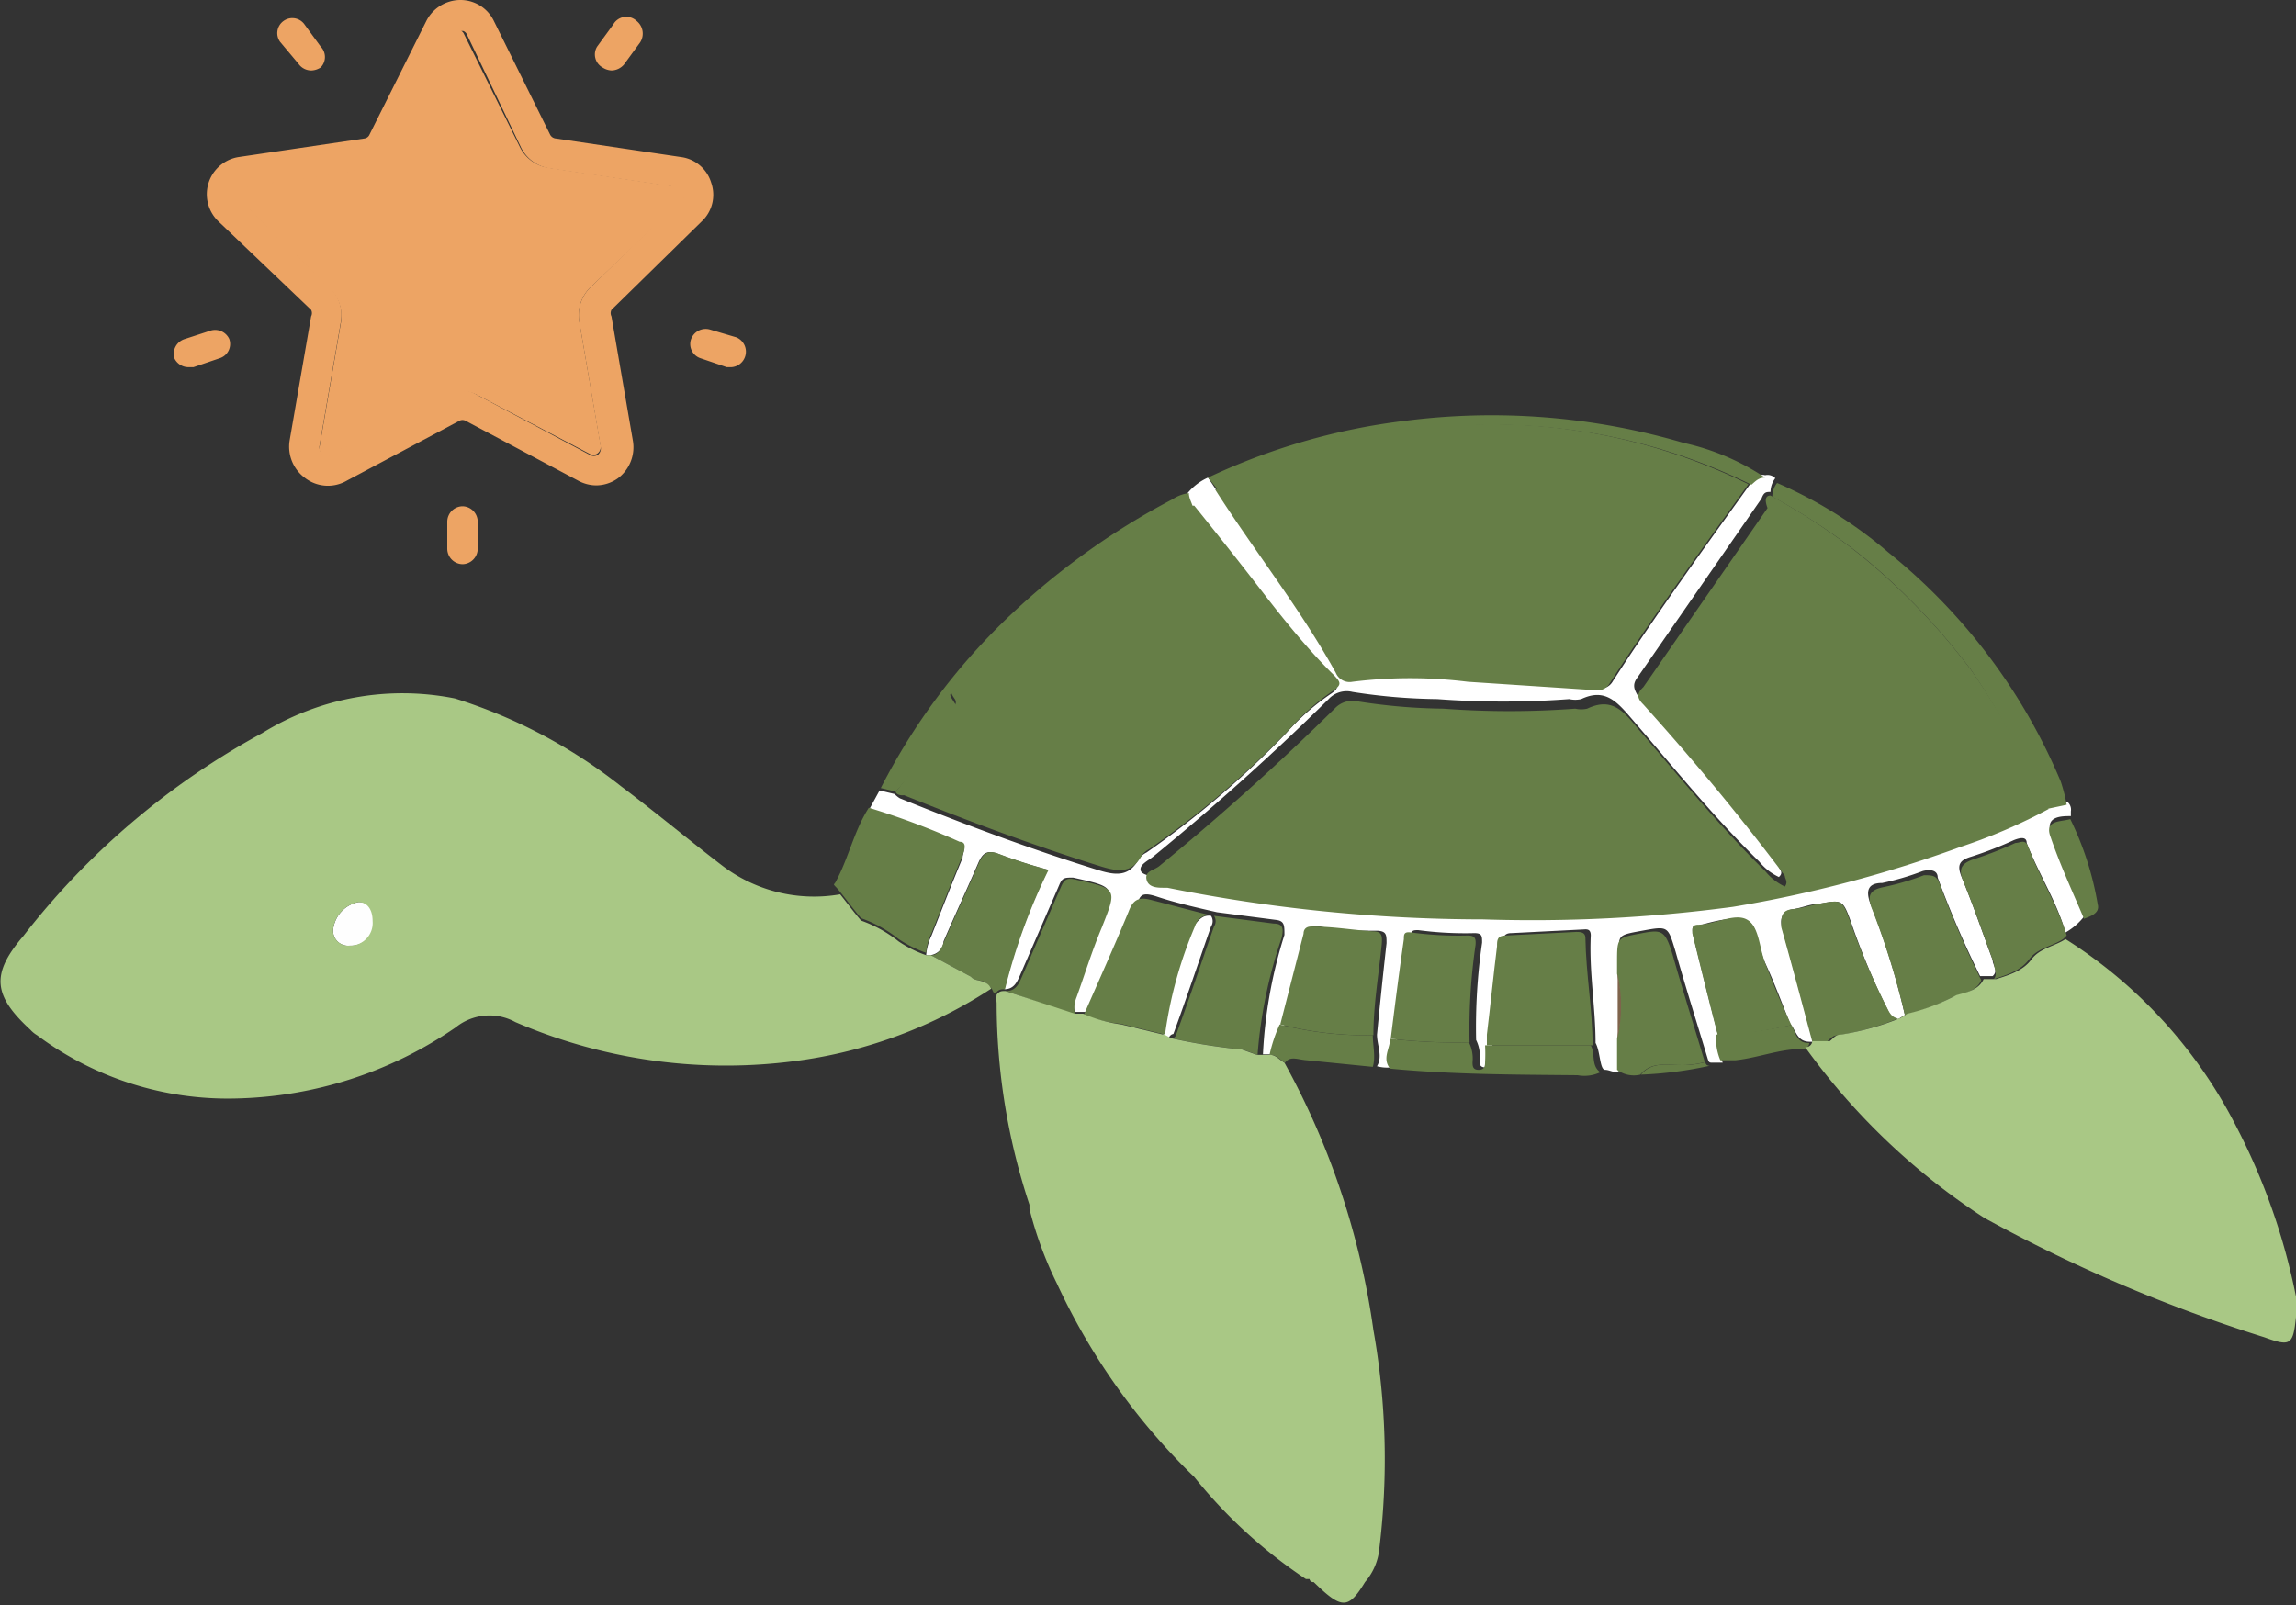 <svg xmlns="http://www.w3.org/2000/svg" viewBox="0 0 38.45 26.89"><rect x="0" y="0" width="38.45" height="26.89" fill="#333333" stroke="none"/><defs><style>.cls-1{fill:#fff;}.cls-2{fill:#667e47;}.cls-3{fill:#7f644c;}.cls-4{fill:#fefefe;}.cls-5{fill:#a9c885;}.cls-6{fill:#eda464;}</style></defs><title>Recurso 2icono-marinos-estrella</title><g id="Capa_2" data-name="Capa 2"><g id="ëÎÓÈ_1" data-name="ëÎÓÈ 1"><path class="cls-1" d="M31.9,17l-.11.07c-.13,0-.16-.13-.21-.22A12.07,12.07,0,0,1,31,15.45c-.14-.39-.15-.38-.54-.31-.15,0-.29.07-.44.09s-.22.13-.18.3c.18.64.35,1.28.52,1.92l-.05,0c-.22,0-.23-.19-.33-.3-.14-.35-.27-.7-.41-1s-.13-.65-.31-.73-.54,0-.83.09h0c-.08,0-.1,0-.08.14.14.57.28,1.14.43,1.72a.93.93,0,0,0,.07.43l-.17,0c-.05,0-.06,0-.08-.06-.18-.6-.37-1.2-.54-1.8-.13-.43-.12-.43-.56-.35s-.4.07-.37.49a0,0,0,0,0,0,.05v1.79c-.07.08-.16,0-.25,0s-.08-.31-.16-.45c0-.6-.11-1.19-.08-1.8,0-.13-.09-.1-.15-.1l-1.18.06c-.13,0-.14.08-.15.18-.06.5-.11,1-.17,1.48l0,.07v.11a2.64,2.64,0,0,1,0,.28c0,.07,0,.13-.11.13s-.1-.07-.1-.13a.61.61,0,0,0-.06-.33,9.85,9.85,0,0,1,.1-1.63c0-.11,0-.16-.13-.16a5.93,5.93,0,0,1-.94-.05c-.08,0-.12,0-.13.11-.08.56-.15,1.11-.22,1.67,0,.16-.15.33,0,.5a.65.65,0,0,1-.34,0c.1-.17,0-.35,0-.53.05-.51.1-1,.16-1.53,0-.14,0-.2-.15-.21-.34,0-.68,0-1-.08-.11,0-.14,0-.16.12l-.39,1.52a2.54,2.54,0,0,0-.17.51h-.2a7.85,7.85,0,0,1,.36-2c0-.16,0-.23-.13-.25l-1-.13c-.35-.08-.7-.16-1-.26s-.29,0-.36.2c-.24.58-.5,1.16-.75,1.73H18a.53.53,0,0,1,0-.28c.14-.39.26-.78.42-1.16.26-.66.27-.65-.45-.81-.14,0-.18,0-.23.12l-.66,1.52c-.05.11-.1.23-.26.23l0,0a9.94,9.94,0,0,1,.73-2,8.21,8.21,0,0,1-.84-.27c-.19-.07-.26,0-.33.16-.19.44-.39.87-.58,1.31,0,.11-.09.21-.22.23L15.51,16a.9.9,0,0,1,.09-.33c.17-.43.34-.87.52-1.3,0-.09.08-.19-.05-.23a12.73,12.73,0,0,0-1.52-.57l.18-.33.25.06s.07.07.11.08c1.09.44,2.19.85,3.32,1.2.27.08.5.11.66-.19a.36.36,0,0,1,.13-.11,15.5,15.5,0,0,0,2.34-2,3.94,3.94,0,0,1,.75-.66c.15-.1.11-.14,0-.25-.42-.45-.83-.92-1.21-1.41s-.75-1-1.13-1.43c0-.09-.09-.16-.07-.26A.94.94,0,0,1,20.23,8l.12.18c.68,1,1.43,2,2.07,3.06a.25.25,0,0,0,.28.15,7.8,7.8,0,0,1,1.93,0l2.12.14a.24.24,0,0,0,.26-.12c.73-1.13,1.53-2.23,2.32-3.33.07-.06.12-.15.23-.12a.18.18,0,0,1,.17.05.38.38,0,0,0-.08.23c-.07,0-.11,0-.15.11l-2.08,3c-.09.12-.05.2,0,.29.83.92,1.62,1.88,2.37,2.87,0,.05.09.1,0,.18a.93.93,0,0,1-.33-.26c-.78-.76-1.45-1.6-2.16-2.42-.24-.28-.44-.48-.82-.3a.45.45,0,0,1-.2,0,14.82,14.82,0,0,1-2.21,0,9.72,9.72,0,0,1-1.42-.12.41.41,0,0,0-.4.12q-1.41,1.39-2.94,2.64c-.09.07-.22.13-.21.22s.19.1.29.14h.06a26.89,26.89,0,0,0,5.29.53A25.35,25.35,0,0,0,29,15.14a21.13,21.13,0,0,0,3.8-1,9.29,9.29,0,0,0,1.49-.64l.33-.07a.17.17,0,0,1,.06.16v.08h0c-.16,0-.44,0-.33.3.16.47.37.92.56,1.37a1.08,1.08,0,0,1-.32.28c-.15-.53-.46-1-.65-1.5,0-.12-.13-.08-.21-.05a6.3,6.3,0,0,1-.72.28c-.2.06-.24.14-.16.34.19.46.35.93.52,1.39,0,.09.1.18,0,.27h-.21a17.08,17.08,0,0,1-.71-1.65c0-.13-.13-.14-.25-.11a4.37,4.37,0,0,1-.68.2c-.23,0-.28.12-.2.34A12.91,12.91,0,0,1,31.9,17Z"/><path class="cls-2" d="M27.48,18c.18-.22.44-.16.66-.16a1.42,1.42,0,0,0,.42-.05s0,.07.08.06A6.46,6.46,0,0,1,27.48,18Z"/><path class="cls-3" d="M34.67,13.72v0Z"/><path class="cls-2" d="M21.06,17.67l-.25-.09a9.81,9.81,0,0,1-1.19-.19s.07,0,.08-.07c.22-.6.42-1.2.63-1.8a.16.16,0,0,0,0-.18l0,0,1,.13c.16,0,.17.09.13.25A7.85,7.85,0,0,0,21.06,17.67Z"/><path class="cls-1" d="M20.28,15.34a.16.16,0,0,1,0,.18c-.21.6-.41,1.2-.63,1.8,0,0-.05,0-.08.07l-.09-.05a7,7,0,0,1,.5-1.81C20.07,15.41,20.14,15.32,20.28,15.34Z"/><path class="cls-2" d="M29.65,8.3a10.25,10.25,0,0,1,1.51,1A11.18,11.18,0,0,1,33,11.21a11.34,11.34,0,0,1,1.18,2.13c0,.07.05.16.13.21a9.29,9.29,0,0,1-1.49.64,21.13,21.13,0,0,1-3.8,1,25.35,25.35,0,0,1-4.18.21,26.89,26.89,0,0,1-5.29-.53h-.06c-.1,0-.26,0-.29-.14s.12-.15.21-.22q1.53-1.25,2.94-2.64a.41.41,0,0,1,.4-.12,9.72,9.72,0,0,0,1.42.12,14.82,14.82,0,0,0,2.21,0,.45.45,0,0,0,.2,0c.38-.18.58,0,.82.3.71.82,1.38,1.66,2.16,2.42a.93.93,0,0,0,.33.26c.06-.08,0-.13,0-.18-.75-1-1.54-1.95-2.37-2.87-.09-.09-.13-.17,0-.29l2.08-3C29.54,8.35,29.58,8.3,29.65,8.3Z"/><path class="cls-2" d="M20.35,8.2c.26-.11.51-.28.76-.36.41-.14.84-.26,1.26-.37a9.53,9.53,0,0,1,2.91-.36,9.75,9.75,0,0,1,4,1c-.79,1.1-1.59,2.2-2.32,3.33a.24.24,0,0,1-.26.12l-2.12-.14a7.8,7.8,0,0,0-1.93,0,.25.25,0,0,1-.28-.15C21.78,10.2,21,9.22,20.35,8.2Z"/><path class="cls-2" d="M14.42,15.38c-.12-.14-.23-.29-.35-.44s-.12-.1-.08-.16c.22-.4.31-.86.56-1.25a12.73,12.73,0,0,1,1.52.57c.13,0,.08.14.05.23-.18.43-.35.87-.52,1.3a.9.9,0,0,0-.09.33,2,2,0,0,1-.46-.23A2.16,2.16,0,0,0,14.42,15.38Z"/><path class="cls-2" d="M34.61,13.48l-.33.07c-.08-.05-.09-.14-.13-.21A11.34,11.34,0,0,0,33,11.21a11.18,11.18,0,0,0-1.81-1.89,10.25,10.25,0,0,0-1.51-1,.38.38,0,0,1,.08-.23,7.34,7.34,0,0,1,1.86,1.16,9.77,9.77,0,0,1,2.89,3.84A2.8,2.8,0,0,1,34.61,13.48Z"/><path class="cls-2" d="M27.08,17.92v-.53a2.62,2.62,0,0,0,0-1.08v-.18l0,0s0,0,0,0c0-.42,0-.42.37-.49s.43-.08.56.35c.17.6.36,1.2.54,1.8a1.42,1.42,0,0,1-.42.05c-.22,0-.48-.06-.66.16A.47.47,0,0,1,27.08,17.92Z"/><path class="cls-2" d="M16.55,16.52c-.05-.14-.21-.06-.29-.16L15.59,16c.13,0,.18-.12.22-.23.19-.44.39-.87.58-1.31.07-.15.14-.23.33-.16a8.21,8.21,0,0,0,.84.27,9.94,9.94,0,0,0-.73,2c-.07,0-.1,0-.15.06S16.63,16.52,16.55,16.52Z"/><path class="cls-2" d="M34.55,15.73c-.18.12-.43.15-.57.34s-.37.26-.59.33c.07-.09,0-.18,0-.27-.17-.46-.33-.93-.52-1.39-.08-.2,0-.28.16-.34a6.3,6.3,0,0,0,.72-.28c.08,0,.16-.07.21.05.19.51.5,1,.65,1.5Z"/><path class="cls-2" d="M15,13.26l-.25-.06a10.66,10.66,0,0,1,2.11-2.84,12.19,12.19,0,0,1,2.78-2,.63.63,0,0,1,.27-.1c0,.1.06.17.07.26a.72.72,0,0,0-.37.13c-.41.25-.8.52-1.19.8a11.19,11.19,0,0,0-2.09,2,.4.4,0,0,1-.28.16c-.17,0-.17,0-.06.17s0,.13-.06.17c-.15.22-.32.42-.45.65A3.54,3.54,0,0,1,15,13.26Z"/><path class="cls-2" d="M29.56,8c-.11,0-.16.06-.23.12a9.75,9.75,0,0,0-4-1,9.53,9.53,0,0,0-2.91.36c-.42.11-.85.23-1.26.37-.25.08-.5.25-.76.36L20.23,8a10.73,10.73,0,0,1,3.29-.95,11.39,11.39,0,0,1,4.68.37A4,4,0,0,1,29.56,8Z"/><path class="cls-2" d="M23.28,17.9c-.14-.17,0-.34,0-.5a9.72,9.72,0,0,0,1.32.06.61.61,0,0,1,.06.33c0,.06,0,.13.1.13s.11-.06.11-.13a2.64,2.64,0,0,0,0-.28h1.77c.08.14,0,.34.16.45a.62.62,0,0,1-.38.05C25.39,18,24.33,18,23.28,17.9Z"/><path class="cls-2" d="M21.52,17.8c-.09-.05-.15-.14-.26-.13a2.54,2.54,0,0,1,.17-.51,5.84,5.84,0,0,0,1.56.18c0,.18.05.36,0,.53l-1.1-.11C21.73,17.75,21.61,17.68,21.52,17.8Z"/><path class="cls-2" d="M34.9,15.39c-.19-.45-.4-.9-.56-1.37-.11-.29.17-.25.33-.3a5.2,5.2,0,0,1,.46,1.43C35.17,15.3,35,15.35,34.9,15.39Z"/><path class="cls-2" d="M30.3,17.47a.11.11,0,0,1-.12.1c-.38,0-.74.15-1.12.19l-.25,0a.93.93,0,0,1-.07-.43A7.3,7.3,0,0,0,30,17.17C30.07,17.28,30.08,17.48,30.3,17.47Z"/><path class="cls-2" d="M18.15,17c.25-.57.51-1.15.75-1.73.07-.19.16-.25.36-.2s.69.18,1,.26l0,0c-.14,0-.21.07-.25.19a7,7,0,0,0-.5,1.81l-.74-.18A2.34,2.34,0,0,1,18.15,17Z"/><path class="cls-2" d="M16.85,16.6c.16,0,.21-.12.26-.23l.66-1.52c.05-.11.09-.15.23-.12.72.16.71.15.45.81-.16.38-.28.77-.42,1.16A.53.53,0,0,0,18,17Z"/><path class="cls-2" d="M30.59,17.45h-.24c-.17-.64-.34-1.28-.52-1.92,0-.17,0-.28.18-.3s.29-.06.44-.09c.39-.07.4-.08.54.31a12.07,12.07,0,0,0,.59,1.39c.05.09.08.2.21.22a4.61,4.61,0,0,1-1,.28C30.68,17.34,30.65,17.41,30.59,17.45Z"/><path class="cls-2" d="M31.9,17a12.91,12.91,0,0,0-.56-1.8c-.08-.22,0-.3.2-.34a4.37,4.37,0,0,0,.68-.2c.12,0,.2,0,.25.11a17.08,17.08,0,0,0,.71,1.65c-.09.19-.29.22-.46.27A3.38,3.38,0,0,1,31.9,17Z"/><path class="cls-2" d="M15,13.26a3.54,3.54,0,0,0,.48-.73c.13-.23.3-.43.45-.65,0,0,.12-.08.06-.17s-.11-.15.06-.17a.4.4,0,0,0,.28-.16,11.19,11.19,0,0,1,2.09-2c.39-.28.78-.55,1.19-.8A.72.72,0,0,1,20,8.47c.38.47.76.95,1.13,1.43s.79,1,1.21,1.41c.1.11.14.15,0,.25a3.94,3.94,0,0,0-.75.66,15.5,15.5,0,0,1-2.34,2,.36.36,0,0,0-.13.11c-.16.3-.39.27-.66.19-1.13-.35-2.23-.76-3.32-1.2C15.05,13.33,15,13.29,15,13.26Z"/><path class="cls-2" d="M26.67,17.51H24.9V17.4l0-.07c.06-.49.11-1,.17-1.48,0-.1,0-.18.15-.18l1.18-.06c.06,0,.15,0,.15.1C26.56,16.32,26.67,16.91,26.67,17.51Z"/><path class="cls-2" d="M23,17.34a5.84,5.84,0,0,1-1.56-.18l.39-1.52c0-.08.05-.13.16-.12.34,0,.68.06,1,.08.15,0,.16.07.15.21C23.09,16.32,23,16.83,23,17.34Z"/><path class="cls-2" d="M24.61,17.46a9.72,9.72,0,0,1-1.32-.06c.07-.56.14-1.11.22-1.67,0-.08,0-.13.13-.11a5.93,5.93,0,0,0,.94.05c.12,0,.14.05.13.16A9.85,9.85,0,0,0,24.61,17.46Z"/><path class="cls-2" d="M30,17.17a7.3,7.3,0,0,1-1.23.18c-.15-.58-.29-1.15-.43-1.72,0-.09,0-.13.08-.14h0c.29,0,.62-.2.83-.09s.21.47.31.73S29.83,16.82,30,17.17Z"/><path class="cls-3" d="M27.09,16.31a2.62,2.62,0,0,1,0,1.08Z"/><path class="cls-3" d="M27.09,16.08s0,0,0,0l0,0A0,0,0,0,1,27.09,16.08Z"/><path class="cls-3" d="M24.94,17.33l0,.07Z"/><path class="cls-4" d="M6.26,15.43a.38.38,0,0,1-.4.41.25.25,0,0,1-.28-.28A.53.53,0,0,1,6,15.11C6.17,15.1,6.26,15.22,6.26,15.43Z"/><path class="cls-5" d="M38.45,21.94a1.62,1.62,0,0,0,0-.22,10.69,10.69,0,0,0-1-2.85,8,8,0,0,0-2.86-3.14c-.18.12-.43.15-.57.34s-.37.26-.59.33h-.21c-.09.19-.29.22-.46.27a3.38,3.38,0,0,1-.82.31l-.11.07a4.46,4.46,0,0,1-1,.28c-.1,0-.13.07-.19.11h-.24l-.05,0a.11.11,0,0,1-.12.1,11.23,11.23,0,0,0,3,2.86,25.62,25.62,0,0,0,4.69,2c.44.16.48.13.53-.34h0Zm-.46.22.15,0Z"/><path class="cls-5" d="M16.26,16.36a1.26,1.26,0,0,1-.26.13,1.26,1.26,0,0,0,.26-.13L15.59,16,15.51,16a2,2,0,0,1-.46-.23,2.16,2.16,0,0,0-.63-.35c-.12-.14-.23-.29-.35-.44a2.54,2.54,0,0,1-2-.5c-.56-.43-1.11-.89-1.67-1.31a8.64,8.64,0,0,0-2.78-1.47,4.47,4.47,0,0,0-3.23.58,12.78,12.78,0,0,0-4,3.4c-.55.64-.5,1,.12,1.57a.48.48,0,0,0,.11.09,5.34,5.34,0,0,0,3.33,1.06,6.74,6.74,0,0,0,3.68-1.19.9.9,0,0,1,1-.09,8.9,8.9,0,0,0,4.78.64,7.84,7.84,0,0,0,3.19-1.2C16.5,16.38,16.34,16.46,16.26,16.36Zm-10.68-.8A.53.53,0,0,1,6,15.11c.14,0,.24.11.24.32a.38.38,0,0,1-.4.41A.25.25,0,0,1,5.58,15.56Z"/><path class="cls-5" d="M23,22.28a13,13,0,0,0-1.49-4.48c-.09-.05-.15-.14-.26-.13h-.2l-.25-.09a1,1,0,0,0,.06.16,1,1,0,0,1-.06-.16,9.81,9.81,0,0,1-1.19-.19l-.09-.05-.74-.18a2.34,2.34,0,0,1-.64-.18H18l-1.16-.38,0,0c-.07,0-.1,0-.15.06a.7.7,0,0,0,0,.14,10.78,10.78,0,0,0,.55,3.38l0,.07h0a6.25,6.25,0,0,0,.46,1.25A10.86,10.86,0,0,0,20,24.74a8.23,8.23,0,0,0,1.87,1.71h0l.06,0a.06.06,0,0,0,.07.05c.47.46.58.46.86,0a1,1,0,0,0,.24-.57A12.34,12.34,0,0,0,23,22.28Z"/><path class="cls-6" d="M12.33,5.65a.26.26,0,0,1-.08.5h-.08L11.73,6a.25.25,0,0,1-.16-.31.26.26,0,0,1,.32-.17Z"/><path class="cls-6" d="M11.91,3.06a.61.61,0,0,1-.16.65L10.24,5.19a.12.12,0,0,0,0,.11l.36,2.09a.65.65,0,0,1-.25.62.63.63,0,0,1-.37.12.64.64,0,0,1-.3-.08l-1.88-1a.11.11,0,0,0-.11,0l-1.88,1A.63.63,0,0,1,5.1,8a.65.65,0,0,1-.25-.62L5.21,5.3a.12.12,0,0,0,0-.11L3.66,3.71A.63.63,0,0,1,4,2.63l2.1-.31a.11.11,0,0,0,.09-.07L7.14.35A.64.64,0,0,1,7.71,0a.62.62,0,0,1,.56.35l.94,1.9a.12.12,0,0,0,.1.07l2.09.31A.61.61,0,0,1,11.91,3.06Zm-.51.28a.12.12,0,0,0,0-.13.11.11,0,0,0-.1-.08l-2.1-.31a.64.64,0,0,1-.47-.34L7.82.58A.11.11,0,0,0,7.76.52h0a.11.11,0,0,0-.12.07l-.94,1.9a.64.64,0,0,1-.47.34l-2.1.31a.11.11,0,0,0-.1.08.12.12,0,0,0,0,.13L5.53,4.82a.65.65,0,0,1,.18.56L5.35,7.47a.14.14,0,0,0,.05.13.13.13,0,0,0,.13,0l1.88-1a.6.6,0,0,1,.3-.07A.59.59,0,0,1,8,6.62l1.88,1a.13.13,0,0,0,.13,0,.14.14,0,0,0,.05-.13L9.7,5.38a.65.65,0,0,1,.18-.56Z"/><path class="cls-6" d="M11.43,3.21a.12.12,0,0,1,0,.13L9.88,4.82a.65.65,0,0,0-.18.56l.36,2.09A.14.14,0,0,1,10,7.6a.13.13,0,0,1-.13,0L8,6.62a.59.59,0,0,0-.29-.07.6.6,0,0,0-.3.07l-1.88,1a.13.13,0,0,1-.13,0,.14.14,0,0,1-.05-.13l.36-2.09a.65.65,0,0,0-.18-.56L4,3.34a.12.12,0,0,1,0-.13.11.11,0,0,1,.1-.08l2.1-.31a.64.64,0,0,0,.47-.34L7.59.58A.11.11,0,0,1,7.71.51h0a.11.11,0,0,1,.06.06l.94,1.9a.64.64,0,0,0,.47.34l2.1.31A.11.11,0,0,1,11.43,3.21Z"/><path class="cls-6" d="M10.66.35a.27.27,0,0,1,.06.36l-.27.37a.28.28,0,0,1-.21.1.3.3,0,0,1-.15-.05A.25.25,0,0,1,10,.78l.27-.37A.25.25,0,0,1,10.66.35Z"/><path class="cls-6" d="M8,8.74v.45a.26.26,0,0,1-.25.26.26.26,0,0,1-.26-.26V8.74a.26.26,0,0,1,.26-.26A.26.26,0,0,1,8,8.74Z"/><path class="cls-6" d="M5.37.78a.25.25,0,0,1,0,.35.3.3,0,0,1-.15.05A.26.26,0,0,1,5,1.07L4.69.7A.25.25,0,0,1,4.75.35.25.25,0,0,1,5.1.41Z"/><path class="cls-6" d="M3.84,5.68A.25.25,0,0,1,3.68,6l-.44.15H3.16A.26.26,0,0,1,2.92,6a.26.26,0,0,1,.17-.32l.43-.14A.26.26,0,0,1,3.84,5.68Z"/></g></g></svg>